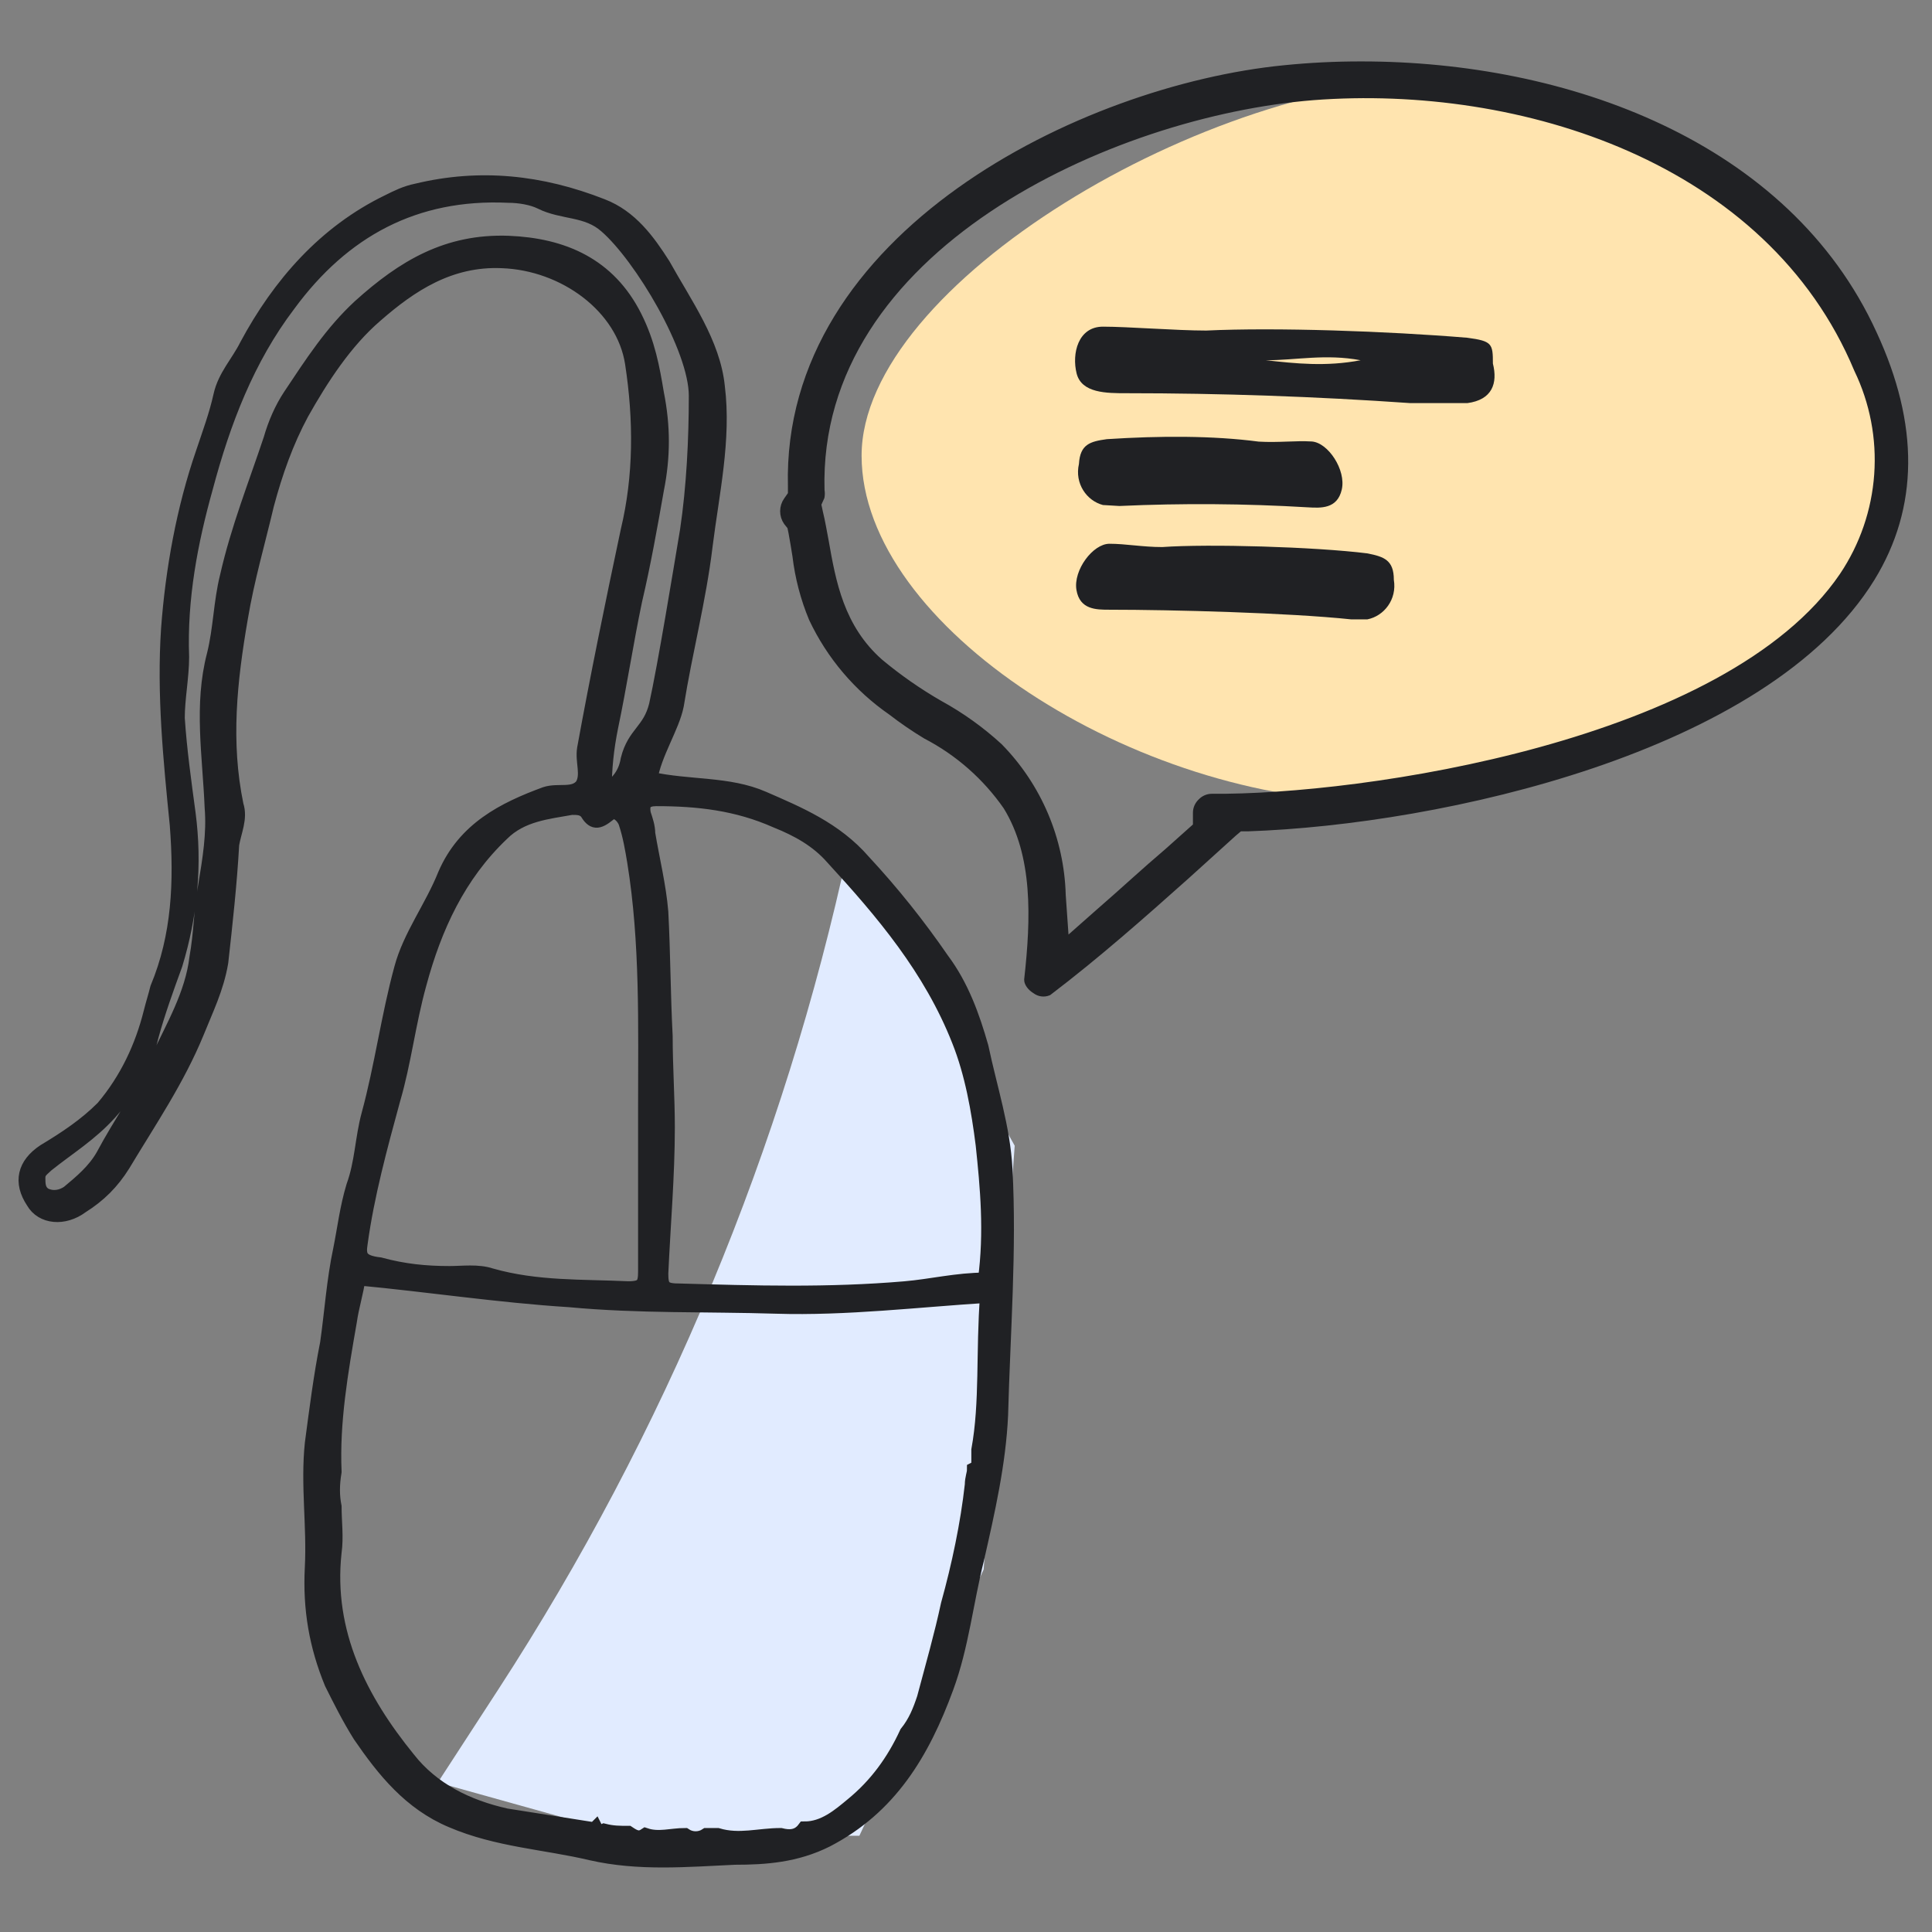 <svg width="129" height="129" viewBox="0 0 129 129" fill="none" xmlns="http://www.w3.org/2000/svg">
<rect x="0" y="0" width="129" height="129" fill="#808080" stroke="none"/>
<g clip-path="url(#clip0_341_20194)">
<path d="M33.277 112.795C44.413 95.655 52.331 76.628 56.641 56.647L67.752 76.499L65.678 104.795L57.381 122.573H41.974L29.233 119.018L33.277 112.795Z" fill="#E1EBFF"/>
<path d="M126.27 30.425C126.27 41.838 108.248 53.536 92.048 53.536C75.848 53.536 57.529 41.838 57.529 30.425C57.529 19.012 80.588 5.24 96.789 5.24C112.989 5.24 126.27 19.012 126.27 30.425Z" fill="#FFE4AF"/>
<path d="M67.102 78.053C66.957 75.29 66.084 72.672 65.502 69.909C64.921 67.873 64.194 65.837 62.885 64.092C61.285 61.765 59.54 59.584 57.649 57.548C55.758 55.367 53.286 54.348 50.959 53.331C48.631 52.312 46.014 52.603 43.396 52.022C43.687 50.277 44.868 48.546 45.159 47.092C45.74 43.456 46.648 40.061 47.085 36.425C47.521 32.934 48.337 29.323 47.9 25.832C47.608 22.924 45.723 20.316 44.268 17.698C43.25 16.098 42.087 14.498 40.196 13.771C36.124 12.171 32.052 11.735 27.833 12.752C27.106 12.897 26.525 13.189 25.942 13.48C21.725 15.516 18.671 19.007 16.489 23.079C15.908 24.242 15.035 25.115 14.745 26.424C14.454 27.732 14.017 28.896 13.581 30.205C12.272 33.986 11.545 38.058 11.254 41.985C10.963 46.348 11.399 50.711 11.835 55.073C12.126 58.855 11.98 62.49 10.526 65.981C10.381 66.562 10.235 67 10.09 67.581C9.509 69.908 8.49 72.089 6.891 73.98C5.727 75.144 4.418 76.016 2.964 76.889C1.655 77.761 1.364 78.925 2.236 80.234C2.817 81.252 4.272 81.397 5.436 80.525C6.599 79.797 7.472 78.925 8.199 77.761C9.944 74.853 11.835 72.089 13.144 68.89C13.725 67.435 14.453 65.981 14.744 64.235C15.035 61.618 15.325 58.999 15.471 56.382C15.616 55.51 16.052 54.637 15.762 53.765C14.89 49.548 15.326 45.474 16.053 41.257C16.49 38.64 17.217 36.167 17.798 33.694C18.38 31.513 19.107 29.477 20.125 27.586C21.434 25.259 23.034 22.787 25.07 21.042C27.397 19.006 30.015 17.261 33.505 17.406C37.722 17.551 41.65 20.46 42.232 24.241C42.813 28.022 42.813 31.804 41.941 35.44C40.922 40.239 39.905 45.184 39.032 49.984C38.887 50.856 39.324 51.729 38.887 52.456C38.306 53.183 37.288 52.747 36.415 53.037C33.652 54.056 31.034 55.365 29.724 58.418C28.852 60.599 27.397 62.49 26.816 64.671C25.944 67.871 25.507 71.216 24.635 74.416C24.199 76.016 24.199 77.615 23.616 79.215C23.18 80.67 23.035 81.979 22.744 83.432C22.308 85.468 22.163 87.649 21.872 89.685C21.435 91.867 21.144 94.194 20.853 96.376C20.562 99.14 20.998 101.903 20.853 104.666C20.708 107.43 21.144 109.902 22.162 112.375C22.743 113.538 23.325 114.702 24.053 115.865C25.652 118.192 27.397 120.373 30.161 121.537C33.216 122.846 36.414 122.992 39.469 123.718C42.668 124.446 45.868 124.155 49.068 124.01C51.104 124.01 53.14 123.864 55.176 122.846C59.393 120.665 61.576 117.029 63.175 112.666C64.194 109.902 64.484 106.994 65.212 104.085C65.939 100.886 66.666 97.686 66.811 94.486C66.957 88.961 67.393 83.435 67.102 78.053ZM40.778 48.53C41.359 45.766 41.797 42.858 42.378 40.094C42.959 37.622 43.397 35.15 43.833 32.677C44.269 30.496 44.269 28.46 43.833 26.278C43.542 24.533 43.251 22.933 42.378 21.187C40.633 17.696 37.579 16.388 33.943 16.243C29.87 16.098 26.962 17.842 24.053 20.46C22.163 22.205 20.854 24.241 19.399 26.423C18.818 27.295 18.381 28.314 18.09 29.331C17.072 32.386 15.909 35.294 15.182 38.494C14.746 40.239 14.746 41.985 14.309 43.73C13.437 47.075 14.018 50.42 14.164 53.91C14.309 55.655 14.019 57.401 13.728 59.146C13.437 60.745 13.437 62.345 13.147 63.945C12.856 66.417 11.547 68.6 10.53 70.781C9.511 72.962 8.057 74.998 6.894 77.18C6.312 78.199 5.439 78.925 4.566 79.652C4.13 79.944 3.548 80.088 2.967 79.797C2.53 79.506 2.53 79.07 2.53 78.634C2.53 78.198 2.821 78.052 3.112 77.761C4.566 76.598 6.02 75.725 7.329 74.271C8.637 72.816 9.656 71.071 10.092 69.18C10.528 67.58 11.111 65.98 11.692 64.38C12.711 61.036 13.001 57.69 12.565 54.345C12.273 52.164 11.983 50.128 11.837 47.946C11.837 46.637 12.128 45.182 12.128 43.873C11.983 39.946 12.71 36.165 13.728 32.529C14.892 28.166 16.492 23.949 19.255 20.313C22.891 15.368 27.69 12.75 33.944 13.041C34.671 13.041 35.544 13.186 36.125 13.477C37.58 14.205 39.18 13.914 40.488 15.077C42.811 17.091 46.492 23.213 46.492 26.424C46.492 29.332 46.336 32.532 45.9 35.44C45.463 38.057 44.413 44.473 43.832 47.092C43.396 48.837 42.379 48.965 41.942 50.71C41.797 51.582 41.361 52.31 40.342 52.891C40.342 51.292 40.487 49.984 40.778 48.53ZM24.052 82.998C24.489 79.798 25.361 76.599 26.234 73.399C26.961 70.927 27.252 68.308 27.979 65.691C28.997 61.91 30.596 58.419 33.505 55.656C34.814 54.347 36.56 54.201 38.16 53.911C38.596 53.911 38.887 53.911 39.178 54.202C39.615 54.929 39.906 54.929 40.633 54.347C41.069 53.911 41.652 54.492 41.797 54.928C42.088 55.801 42.233 56.673 42.378 57.545C43.251 62.926 43.105 68.453 43.105 73.98V84.888C43.105 85.76 42.96 86.051 41.942 86.051C38.887 85.906 35.834 86.051 32.779 85.179C31.907 84.888 30.888 85.034 30.015 85.034C28.416 85.034 26.961 84.889 25.361 84.453C24.052 84.306 23.907 83.871 24.052 82.998ZM65.356 96.814V97.542C65.356 97.833 65.356 97.978 65.065 98.123C65.065 98.414 64.92 98.704 64.92 99.141C64.629 101.759 64.048 104.522 63.32 107.141C62.884 109.177 62.302 111.213 61.72 113.394C61.429 114.266 61.139 114.994 60.557 115.721C59.684 117.612 58.521 119.212 56.921 120.52C56.048 121.248 55.03 122.12 53.721 122.12C53.285 122.702 52.703 122.702 52.121 122.557C50.667 122.557 49.358 122.993 47.904 122.557H47.177C46.741 122.848 46.158 122.848 45.722 122.557C44.85 122.557 43.977 122.848 43.105 122.557C42.669 122.848 42.377 122.702 41.941 122.411C41.36 122.411 40.923 122.411 40.341 122.266C40.05 122.411 39.905 122.412 39.76 122.121C39.615 122.266 39.469 122.266 39.324 122.121C37.433 121.83 35.688 121.54 33.797 121.249C31.18 120.668 28.852 119.504 27.253 117.468C24.053 113.541 21.726 109.033 22.308 103.652C22.453 102.633 22.308 101.616 22.308 100.597C22.163 99.87 22.163 99.142 22.308 98.27C22.163 94.925 22.744 91.579 23.327 88.234C23.472 87.216 23.763 86.343 23.908 85.326C28.562 85.762 33.361 86.49 38.015 86.781C42.67 87.217 47.178 87.072 51.831 87.217C56.486 87.362 61.284 86.781 65.939 86.49C65.647 90.27 65.938 93.615 65.356 96.814ZM65.793 85.47C63.902 85.47 62.157 85.906 60.412 86.052C55.321 86.488 50.376 86.343 45.287 86.197C44.268 86.197 44.123 85.905 44.123 85.033C44.268 81.833 44.559 78.489 44.559 75.289C44.559 73.253 44.414 71.216 44.414 69.18C44.269 66.417 44.269 63.654 44.123 60.89C43.978 59.145 43.542 57.399 43.251 55.654C43.251 55.218 43.106 54.782 42.96 54.346C42.815 53.618 43.105 53.327 43.832 53.327C46.596 53.327 49.213 53.618 51.831 54.782C53.286 55.363 54.595 56.09 55.612 57.254C58.957 60.89 62.157 64.671 64.048 69.471C64.92 71.652 65.356 74.125 65.647 76.451C65.938 79.216 66.229 82.27 65.793 85.47Z" fill="#202124" stroke="#202124"/>
<path d="M79.175 58.482L82.336 55.621L82.763 55.258H83.331C96.196 54.815 117.896 50.026 124.945 38.584C127.853 33.843 127.9 28.39 125.071 22.289C119.287 9.63 104.541 4.351 90.918 4.351C89.197 4.348 87.477 4.432 85.765 4.604C72.252 5.932 52.434 15.746 52.86 32.468V33.005L52.56 33.432C52.416 33.638 52.34 33.883 52.34 34.135C52.34 34.386 52.416 34.632 52.56 34.838L52.813 35.154L52.892 35.534C52.987 36.071 53.081 36.577 53.16 37.114C53.33 38.549 53.697 39.953 54.251 41.286C55.431 43.791 57.252 45.94 59.53 47.514C60.268 48.084 61.038 48.612 61.837 49.094C63.992 50.214 65.841 51.841 67.227 53.835C69.234 57.091 69.091 61.327 68.633 65.42C68.633 65.641 68.839 65.926 69.155 66.115C69.273 66.205 69.412 66.262 69.559 66.282C69.706 66.301 69.855 66.282 69.992 66.226C73.216 63.776 76.251 61.09 79.175 58.482ZM66.705 49.868C65.502 48.764 64.17 47.809 62.738 47.024C61.321 46.209 59.978 45.273 58.724 44.226C56.1 41.903 55.563 38.853 55.089 36.166C54.962 35.502 54.852 34.838 54.694 34.19L54.583 33.669L54.804 33.179C54.831 33.032 54.831 32.883 54.804 32.736C54.346 16.552 74.149 7.512 87.694 6.437C101.57 5.378 118.181 10.61 124.044 24.66C125.099 26.846 125.563 29.269 125.391 31.689C125.219 34.11 124.417 36.443 123.064 38.458C115.383 49.774 90.918 53.345 80.897 53.251C80.77 53.253 80.644 53.281 80.528 53.333C80.411 53.384 80.306 53.458 80.218 53.551C80.12 53.642 80.041 53.751 79.986 53.874C79.932 53.996 79.903 54.128 79.902 54.262V55.163L77.99 56.87C76.409 58.213 74.971 59.557 73.438 60.884L71.13 62.923L70.909 59.762C70.807 56.052 69.305 52.517 66.705 49.868Z" fill="#202124" stroke="#202124" stroke-width="0.5"/>
<path d="M97.974 22.552C92.652 22.111 85.191 21.851 80.535 22.071C78.54 22.071 75.308 21.811 73.645 21.811C71.982 21.811 71.554 23.613 71.886 24.934C72.218 26.255 73.881 26.255 75.213 26.255C81.533 26.255 87.852 26.475 94.172 26.916H97.974C99.637 26.696 100.013 25.595 99.681 24.273C99.681 22.952 99.637 22.773 97.974 22.552ZM84.528 24.054C86.523 24.054 88.518 23.613 90.848 24.054C88.518 24.495 86.523 24.273 84.528 24.054Z" fill="#202124"/>
<path d="M91.305 36.95C87.78 36.509 80.685 36.307 77.601 36.527C76.28 36.527 75.179 36.307 74.077 36.307C72.976 36.307 71.655 38.069 71.874 39.39C72.094 40.711 73.195 40.711 74.077 40.711C78.262 40.711 86.018 40.913 90.203 41.354H91.304C92.406 41.135 93.286 40.033 93.067 38.712C93.067 37.391 92.406 37.171 91.305 36.95Z" fill="#202124"/>
<path d="M73.905 29.323C77.449 29.093 80.98 29.084 84.045 29.487C85.364 29.565 86.476 29.412 87.576 29.477C88.675 29.543 89.889 31.381 89.591 32.686C89.293 33.992 88.194 33.926 87.313 33.874C83.136 33.625 78.946 33.594 74.742 33.785L73.642 33.72C72.556 33.435 71.743 32.283 72.041 30.977C72.12 29.658 72.792 29.478 73.905 29.323Z" fill="#202124"/>
</g>
<defs>
<clipPath id="clip0_341_20194">
<rect width="128" height="128" fill="white" transform="translate(0.048 0.499)"/>
</clipPath>
</defs>
</svg>
